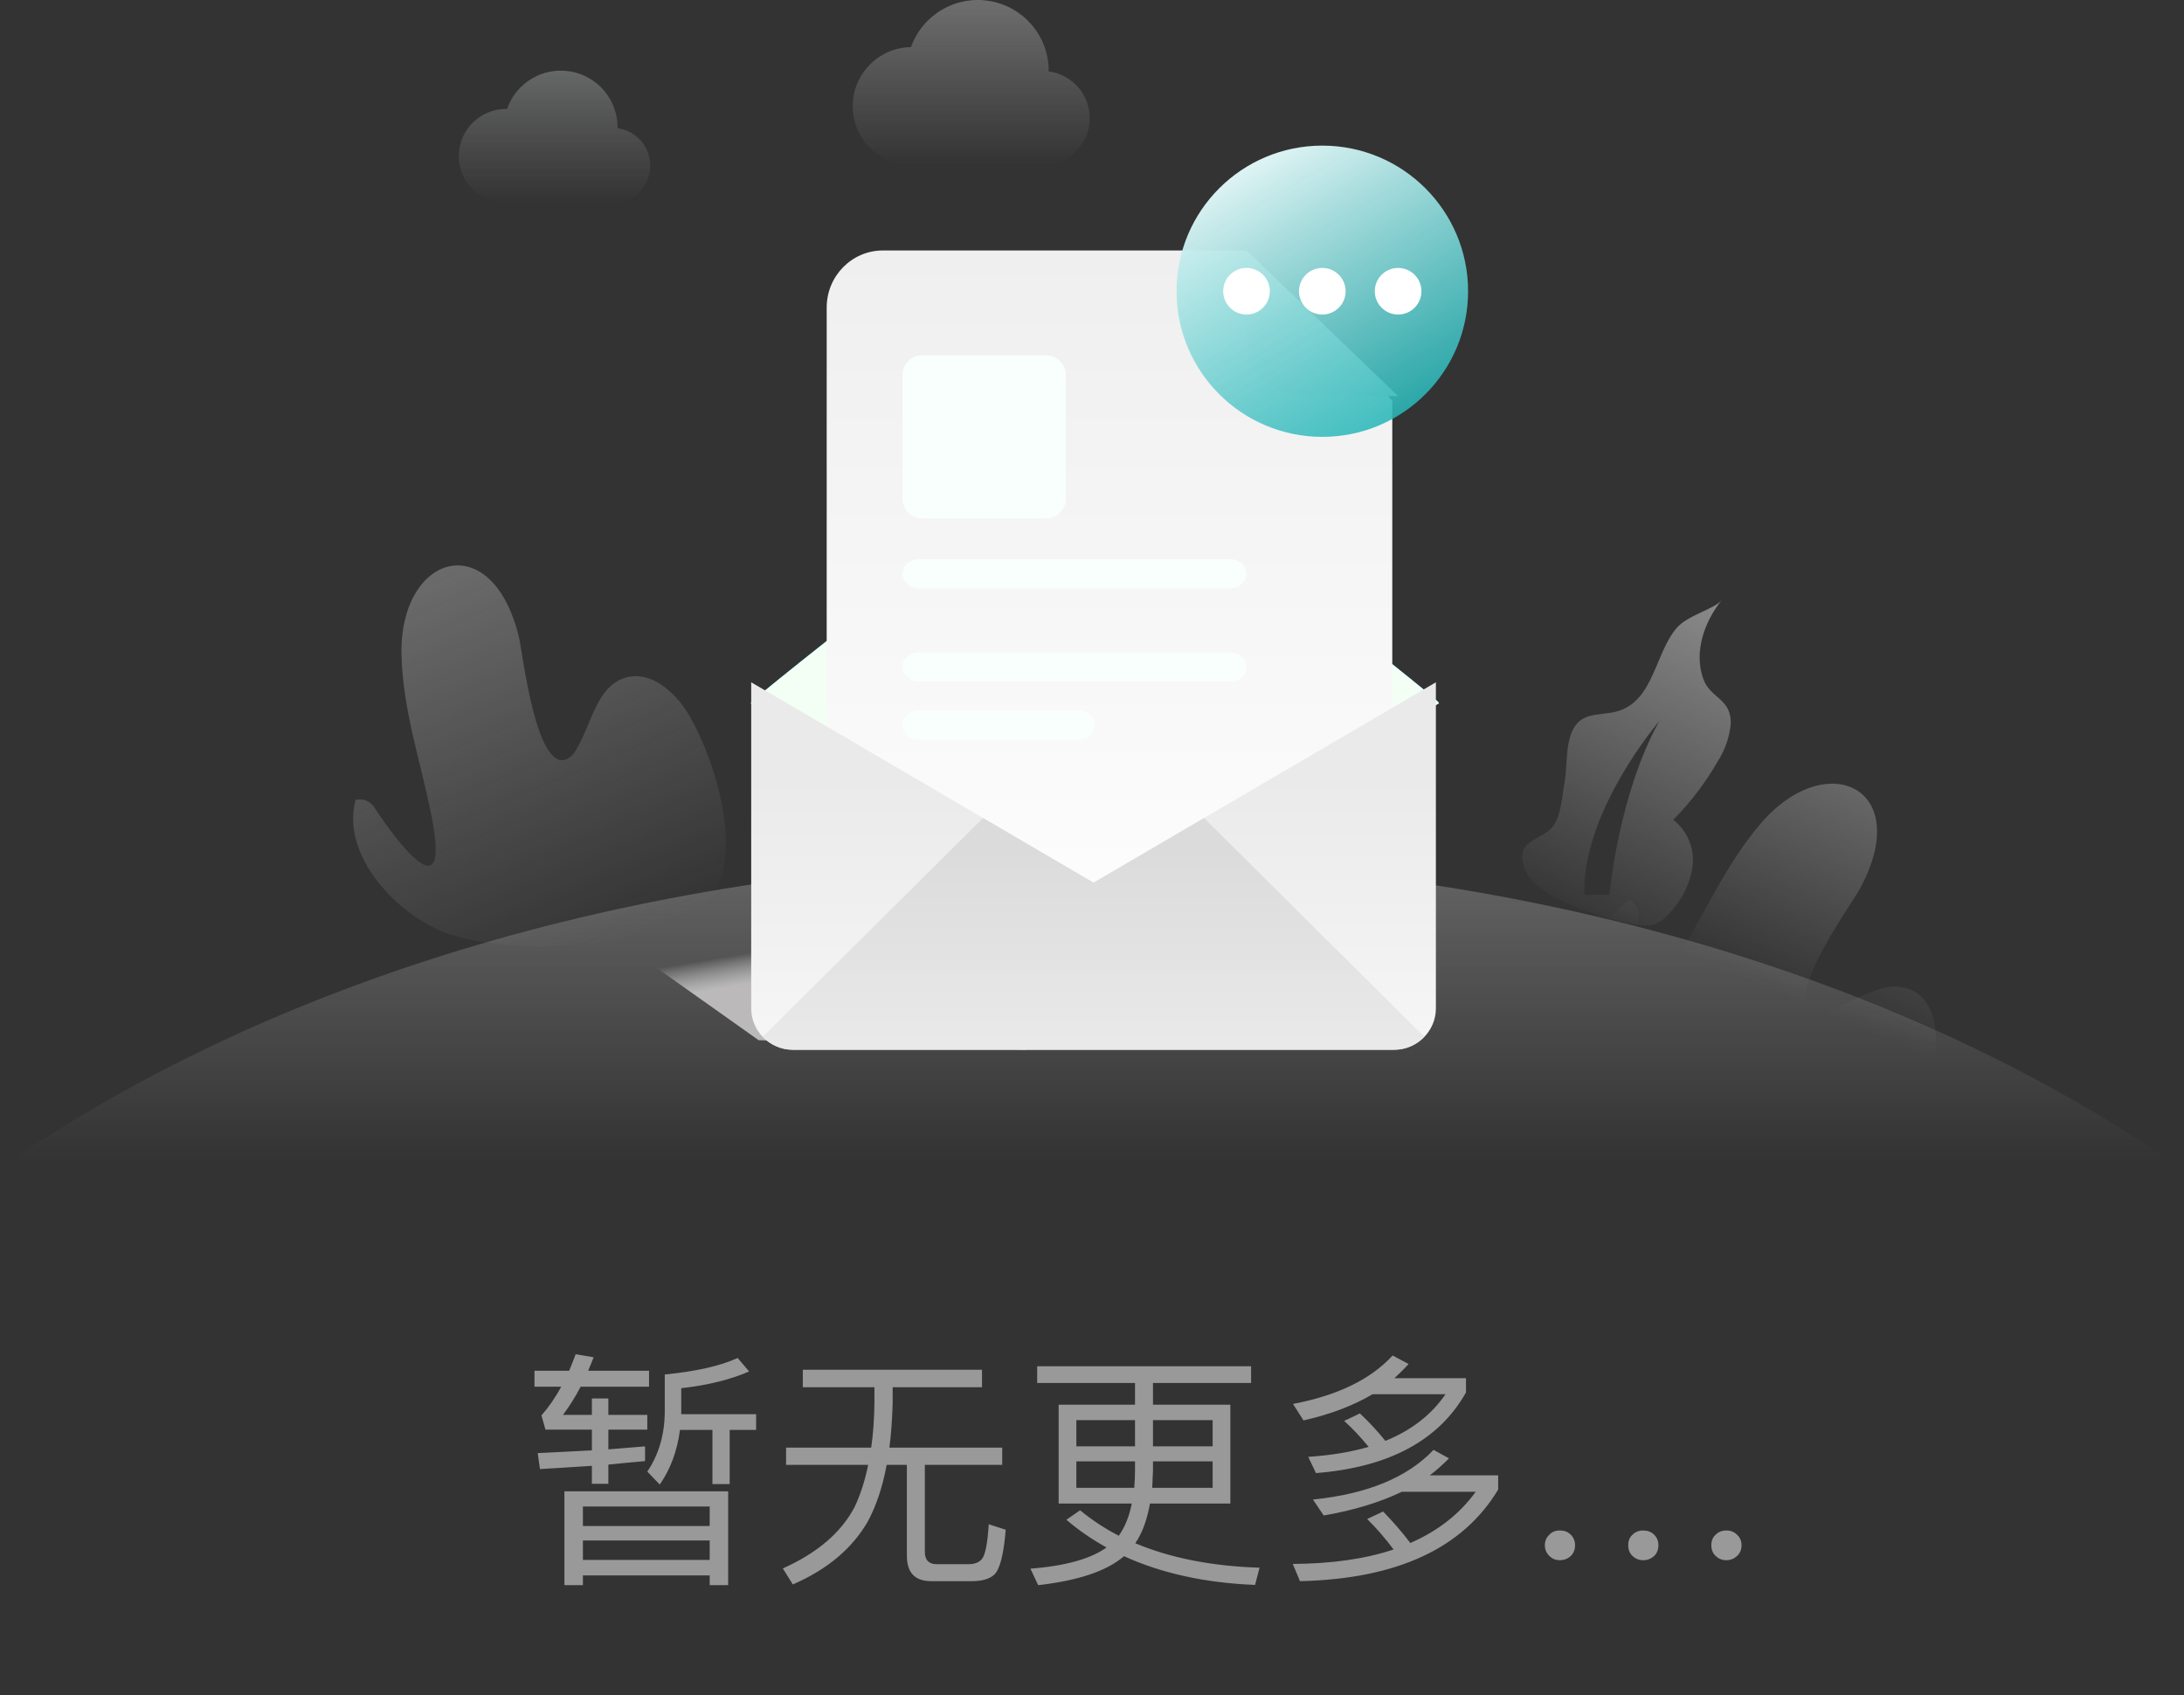 <svg width="210" height="163" viewBox="0 0 210 163" fill="none" xmlns="http://www.w3.org/2000/svg">
<rect x="0" y="0" width="210" height="163" fill="#333333" stroke="none"/>
<path d="M42.073 89.35C37.636 87.345 32.825 81.967 34.189 76.906C34.871 76.732 35.589 77.009 35.975 77.597C35.975 77.597 43.672 89.606 41.512 78.558C40.495 73.366 38.743 68.347 38.605 62.982C38.377 53.234 47.333 50.531 49.908 61.302C50.247 62.726 51.548 74.306 54.511 72.979C54.892 72.779 55.202 72.465 55.397 72.08C56.899 69.619 57.349 66.003 60.103 65.167C62.519 64.406 64.9 66.501 66.201 68.665C68.838 73.062 72.368 83.992 66.969 87.698C61.571 91.404 47.949 91.991 42.121 89.399L42.073 89.35Z" fill="url(#paint0_linear_249_690)"/>
<path d="M154.16 101.041C152.208 96.582 152.257 89.371 156.687 86.523C157.313 86.859 157.651 87.56 157.524 88.258C157.524 88.258 155.164 102.327 160.985 92.683C163.754 88.141 165.83 83.253 169.291 79.181C175.652 71.755 184.131 75.786 178.808 85.5C178.116 86.786 171.291 96.243 174.378 97.253C174.796 97.355 175.235 97.329 175.638 97.177C178.407 96.361 181.175 93.983 183.792 95.186C186.09 96.243 186.449 99.382 185.965 101.864C184.968 106.89 180.083 112.511 173.59 111.64C166.959 110.741 156.735 106.918 154.181 101.09L154.16 101.041Z" fill="url(#paint1_linear_249_690)"/>
<path d="M208.73 111.64C182.629 93.754 145.744 82.603 104.865 82.603C63.986 82.603 27.101 93.754 1 111.64H208.73Z" fill="url(#paint2_linear_249_690)"/>
<path d="M165.533 57.714C163.878 59.788 162.819 62.726 163.809 65.353C164.494 67.165 166.557 67.179 166.412 69.695C166.269 70.952 165.838 72.158 165.152 73.221C163.983 75.264 162.549 77.145 160.888 78.814C162.273 79.893 162.977 81.626 162.736 83.363C162.465 85.087 161.647 86.679 160.404 87.906C160.038 88.353 159.56 88.696 159.019 88.901C158.496 89.022 157.951 89.022 157.428 88.901C154.852 88.465 152.352 87.666 150.001 86.53C148.533 85.831 147.038 84.877 146.54 83.356C145.969 81.611 146.877 81.056 147.868 80.509L148.124 80.368C148.635 80.083 149.137 79.773 149.44 79.277C150.167 78.088 150.188 76.498 150.444 75.171C150.817 73.214 150.264 69.647 152.714 68.879C153.662 68.582 154.693 68.651 155.642 68.347C157.702 67.692 158.554 65.757 159.38 63.8L159.53 63.444C160.006 62.318 160.497 61.211 161.227 60.362C162.266 59.152 164.841 58.557 165.533 57.714ZM159.552 69.322C159.552 69.322 152.098 78.005 152.34 86.032H154.749C154.749 86.032 155.621 76.353 159.552 69.322Z" fill="url(#paint3_linear_249_690)"/>
<path d="M59.383 12.326C59.422 9.646 57.506 7.335 54.862 6.874C52.219 6.413 49.632 7.938 48.759 10.473C47.093 10.44 45.543 11.318 44.716 12.763C43.889 14.207 43.918 15.987 44.79 17.404C45.663 18.822 47.241 19.65 48.904 19.564H58.934C60.838 19.539 62.401 18.052 62.519 16.153C62.637 14.255 61.27 12.586 59.383 12.326Z" fill="url(#paint4_linear_249_690)"/>
<path d="M100.837 6.837V6.802C100.833 3.49 98.443 0.661 95.174 0.099C91.906 -0.462 88.707 1.407 87.596 4.528C84.451 4.577 81.943 7.163 81.993 10.304C82.042 13.444 84.632 15.95 87.776 15.9H100.234C102.635 15.905 104.624 14.042 104.774 11.649C104.924 9.256 103.184 7.16 100.802 6.864L100.837 6.837Z" fill="url(#paint5_linear_249_690)"/>
<path d="M46.412 81.2H72.476L98.701 100.927L72.944 100.004L46.412 81.2Z" fill="url(#paint6_linear_249_690)"/>
<path d="M138.358 67.623L105.28 86.8L72.202 67.623C72.202 67.607 72.202 67.586 72.208 67.57C72.234 67.448 74.06 65.95 76.845 63.726C76.871 63.705 76.893 63.684 76.92 63.662C86.054 56.372 105.28 41.44 105.28 41.44C105.28 41.44 124.507 56.372 133.641 63.662C136.468 65.918 138.326 67.443 138.353 67.57C138.358 67.586 138.358 67.607 138.358 67.623Z" fill="#00AEF0"/>
<path d="M138.358 67.623L105.28 86.8L72.202 67.623C72.202 67.607 72.202 67.586 72.208 67.57C72.234 67.448 74.06 65.95 76.845 63.726C76.871 63.705 76.893 63.684 76.92 63.662C86.054 56.372 105.28 41.44 105.28 41.44C105.28 41.44 124.507 56.372 133.641 63.662C136.468 65.918 138.326 67.443 138.353 67.57C138.358 67.586 138.358 67.607 138.358 67.623Z" fill="#F3FFF5"/>
<path d="M119.671 24.08H84.892C81.909 24.08 79.49 26.537 79.49 29.568V82.993C79.49 86.023 81.909 88.48 84.892 88.48H128.472C131.455 88.48 133.873 86.023 133.873 82.993V38.509L119.671 24.08Z" fill="url(#paint7_linear_249_690)"/>
<path d="M119.857 32.755C119.857 35.696 122.339 38.08 125.401 38.08H134.434L119.857 24.08V32.755Z" fill="#E8E8E8"/>
<path d="M100.571 34.16H88.685C87.632 34.16 86.779 35.013 86.779 36.064V47.936C86.779 48.988 87.632 49.84 88.685 49.84H100.571C101.624 49.84 102.477 48.988 102.477 47.936V36.064C102.477 35.013 101.624 34.16 100.571 34.16Z" fill="#F9FFFD"/>
<path d="M118.249 53.76H88.387C87.499 53.76 86.779 54.386 86.779 55.16C86.779 55.933 87.499 56.56 88.387 56.56H118.249C119.137 56.56 119.857 55.933 119.857 55.16C119.857 54.386 119.138 53.76 118.249 53.76Z" fill="#F9FFFD"/>
<path d="M118.249 62.72H88.387C87.499 62.72 86.779 63.346 86.779 64.12C86.779 64.893 87.499 65.52 88.387 65.52H118.249C119.137 65.52 119.857 64.893 119.857 64.12C119.857 63.346 119.138 62.72 118.249 62.72Z" fill="#F9FFFD"/>
<path d="M103.756 68.32H88.303C87.462 68.32 86.779 68.947 86.779 69.72C86.779 70.493 87.462 71.12 88.303 71.12H103.756C104.598 71.12 105.28 70.494 105.28 69.72C105.28 68.947 104.598 68.32 103.756 68.32Z" fill="#F9FFFD"/>
<path d="M138.066 65.596V96.945C138.066 99.136 136.262 100.926 134.055 100.926H76.232C74.025 100.926 72.231 99.136 72.231 96.945V65.596L105.149 84.862L138.066 65.596Z" fill="url(#paint8_linear_249_690)"/>
<path opacity="0.797" d="M136.954 99.679L115.767 78.647L105.149 84.862L94.526 78.644L73.338 99.677C74.067 100.442 75.091 100.926 76.232 100.926H134.055C135.196 100.927 136.222 100.443 136.954 99.679Z" fill="url(#paint9_linear_249_690)"/>
<path d="M127.146 42C134.886 42 141.162 35.732 141.162 28C141.162 20.268 134.886 14 127.146 14C119.405 14 113.129 20.268 113.129 28C113.129 35.732 119.405 42 127.146 42Z" fill="url(#paint10_linear_249_690)"/>
<path d="M119.857 30.24C121.096 30.24 122.1 29.237 122.1 28C122.1 26.763 121.096 25.76 119.857 25.76C118.619 25.76 117.615 26.763 117.615 28C117.615 29.237 118.619 30.24 119.857 30.24Z" fill="white"/>
<path d="M127.146 30.24C128.384 30.24 129.388 29.237 129.388 28C129.388 26.763 128.384 25.76 127.146 25.76C125.907 25.76 124.903 26.763 124.903 28C124.903 29.237 125.907 30.24 127.146 30.24Z" fill="white"/>
<path d="M134.434 30.24C135.673 30.24 136.677 29.237 136.677 28C136.677 26.763 135.673 25.76 134.434 25.76C133.195 25.76 132.191 26.763 132.191 28C132.191 29.237 133.195 30.24 134.434 30.24Z" fill="white"/>
<path d="M62.024 139.056C60.92 139.152 59.744 139.248 58.496 139.344V137.448H62.24V136.032H58.496V134.448H56.912V136.032H54.128C54.728 135.24 55.304 134.328 55.832 133.32H62.408V131.784H56.552C56.744 131.352 56.912 130.92 57.08 130.488L55.352 130.2C55.16 130.728 54.944 131.256 54.728 131.784H51.392V133.32H53.96C53.384 134.4 52.736 135.312 52.064 136.08L52.448 137.448H56.912V139.44C55.28 139.536 53.528 139.608 51.704 139.704L51.92 141.24C53.648 141.144 55.328 141.024 56.912 140.928V142.656H58.496V140.808C59.72 140.688 60.896 140.568 62.024 140.472V139.056ZM65.384 137.472H68.504V142.68H70.16V137.472H72.704V135.96H65.504V133.464C68.096 133.176 70.256 132.624 72.032 131.856L70.928 130.56C69.248 131.328 66.896 131.856 63.92 132.144V135.912C63.872 138.072 63.296 139.92 62.24 141.48L63.44 142.728C64.472 141.24 65.12 139.488 65.384 137.472ZM70.016 143.376H54.272V152.4H56.048V151.464H68.24V152.4H70.016V143.376ZM56.048 149.976V148.104H68.24V149.976H56.048ZM56.048 146.712V144.84H68.24V146.712H56.048ZM77.192 131.688V133.368H84.08V134.976C84.056 136.464 83.96 137.88 83.768 139.176H75.584V140.832H83.48C83.168 142.344 82.736 143.712 82.16 144.912C80.864 147.36 78.584 149.304 75.272 150.792L76.232 152.328C79.568 150.888 81.968 148.848 83.456 146.256C84.272 144.72 84.872 142.92 85.256 140.832H87.2V149.568C87.2 151.2 87.968 152.016 89.552 152.016H93.44C94.448 152.016 95.168 151.8 95.624 151.368C96.152 150.84 96.512 149.424 96.704 147.072L95.072 146.544C94.952 148.416 94.736 149.52 94.4 149.904C94.136 150.216 93.704 150.384 93.128 150.384H90.08C89.312 150.384 88.928 149.976 88.928 149.208V140.832H96.368V139.176H85.52C85.688 137.88 85.784 136.464 85.832 134.976V133.368H94.424V131.688H77.192ZM99.728 131.352V132.96H109.136V135.048H101.792V144.552H108.824C108.584 145.8 108.152 146.832 107.576 147.648C106.232 146.952 104.984 146.136 103.856 145.2L102.536 146.112C103.712 147.12 105.008 148.008 106.4 148.776C104.864 149.88 102.416 150.552 99.08 150.816L99.824 152.4C103.64 151.968 106.4 151.056 108.08 149.616C111.656 151.248 115.856 152.184 120.68 152.376L121.112 150.72C116.504 150.576 112.52 149.784 109.16 148.368C109.832 147.408 110.288 146.136 110.576 144.552H118.304V135.048H110.864V132.96H120.296V131.352H99.728ZM116.6 143.04H110.792L110.864 141.336V140.496H116.6V143.04ZM109.064 143.04H103.496V140.496H109.136V141.336C109.136 141.912 109.112 142.488 109.064 143.04ZM103.496 139.056V136.536H109.136V139.056H103.496ZM110.864 136.536H116.6V139.056H110.864V136.536ZM133.904 130.32C131.792 132.624 128.6 134.16 124.328 134.976L125.336 136.56C127.904 135.984 130.112 135.144 131.984 134.04H138.992C137.648 136.008 135.704 137.52 133.208 138.528C132.44 137.568 131.624 136.704 130.76 135.888L129.248 136.608C130.064 137.352 130.856 138.192 131.6 139.104C129.872 139.608 127.952 139.92 125.792 140.064L126.536 141.624C133.544 141.072 138.368 138.48 140.96 133.872V132.504H134.072C134.552 132.072 135.008 131.616 135.44 131.136L133.904 130.32ZM132.992 145.32L131.456 146.04C132.344 146.904 133.184 147.888 134 148.968C131.288 149.88 128.048 150.336 124.304 150.36L125 152.016C134.312 151.8 140.648 148.872 144.056 143.208V141.84H137.48C138.152 141.336 138.752 140.784 139.328 140.208L137.84 139.392C135.344 142.032 131.48 143.64 126.248 144.168L127.28 145.704C130.184 145.2 132.68 144.432 134.792 143.424H141.896C140.36 145.536 138.272 147.192 135.608 148.344C134.792 147.264 133.904 146.256 132.992 145.32ZM149.984 147.144C149.576 147.144 149.24 147.264 148.976 147.552C148.688 147.816 148.544 148.152 148.544 148.56C148.544 148.968 148.688 149.304 148.976 149.592C149.24 149.856 149.576 150 149.984 150C150.392 150 150.752 149.856 151.04 149.592C151.304 149.328 151.448 148.992 151.448 148.56C151.448 148.152 151.304 147.816 151.04 147.552C150.752 147.264 150.416 147.144 149.984 147.144ZM158 147.144C157.592 147.144 157.256 147.264 156.968 147.552C156.68 147.816 156.56 148.152 156.56 148.56C156.56 148.968 156.68 149.304 156.968 149.592C157.256 149.856 157.592 150 158 150C158.408 150 158.768 149.856 159.056 149.592C159.32 149.328 159.464 148.992 159.464 148.56C159.464 148.152 159.32 147.816 159.056 147.552C158.768 147.264 158.408 147.144 158 147.144ZM165.992 147.144C165.584 147.144 165.248 147.264 164.96 147.552C164.672 147.816 164.552 148.152 164.552 148.56C164.552 148.968 164.672 149.304 164.96 149.592C165.248 149.856 165.584 150 165.992 150C166.4 150 166.736 149.856 167.024 149.592C167.312 149.328 167.456 148.992 167.456 148.56C167.456 148.152 167.312 147.816 167.024 147.552C166.736 147.264 166.4 147.144 165.992 147.144Z" fill="#999999"/>
<defs>
<linearGradient id="paint0_linear_249_690" x1="17.101" y1="-13.754" x2="60.209" y2="90.337" gradientUnits="userSpaceOnUse">
<stop stop-color="#D2D2D2"/>
<stop offset="1" stop-color="#D2D2D2" stop-opacity="0"/>
</linearGradient>
<linearGradient id="paint1_linear_249_690" x1="192.465" y1="35.009" x2="167.417" y2="94.034" gradientUnits="userSpaceOnUse">
<stop stop-color="#D2D2D2"/>
<stop offset="1" stop-color="#D2D2D2" stop-opacity="0"/>
</linearGradient>
<linearGradient id="paint2_linear_249_690" x1="104.865" y1="18.385" x2="104.865" y2="111.64" gradientUnits="userSpaceOnUse">
<stop stop-color="#D2D2D2"/>
<stop offset="1" stop-color="#D2D2D2" stop-opacity="0"/>
</linearGradient>
<linearGradient id="paint3_linear_249_690" x1="166.435" y1="27.13" x2="139.759" y2="83.685" gradientUnits="userSpaceOnUse">
<stop stop-color="#D2D2D2"/>
<stop offset="1" stop-color="#D2D2D2" stop-opacity="0"/>
</linearGradient>
<linearGradient id="paint4_linear_249_690" x1="53.321" y1="-22.613" x2="53.321" y2="19.57" gradientUnits="userSpaceOnUse">
<stop stop-color="#EDFBFF"/>
<stop offset="1" stop-color="#D2D2D2" stop-opacity="0"/>
</linearGradient>
<linearGradient id="paint5_linear_249_690" x1="93.388" y1="-26.905" x2="93.388" y2="15.901" gradientUnits="userSpaceOnUse">
<stop stop-color="#D2D2D2"/>
<stop offset="1" stop-color="#D2D2D2" stop-opacity="0"/>
</linearGradient>
<linearGradient id="paint6_linear_249_690" x1="81.641" y1="89.974" x2="82.132" y2="92.887" gradientUnits="userSpaceOnUse">
<stop stop-color="#EBEBEB" stop-opacity="0"/>
<stop offset="1" stop-color="#BBB9B9"/>
</linearGradient>
<linearGradient id="paint7_linear_249_690" x1="106.682" y1="24.08" x2="106.682" y2="88.48" gradientUnits="userSpaceOnUse">
<stop stop-color="#EFEFEF"/>
<stop offset="1" stop-color="#FDFDFD"/>
</linearGradient>
<linearGradient id="paint8_linear_249_690" x1="105.149" y1="74.746" x2="105.149" y2="100.926" gradientUnits="userSpaceOnUse">
<stop stop-color="#EAEAEA"/>
<stop offset="1" stop-color="#F6F6F6"/>
</linearGradient>
<linearGradient id="paint9_linear_249_690" x1="105.146" y1="83.135" x2="105.146" y2="100.926" gradientUnits="userSpaceOnUse">
<stop stop-color="#D7D7D7"/>
<stop offset="1" stop-color="#E6E6E6"/>
</linearGradient>
<linearGradient id="paint10_linear_249_690" x1="118.069" y1="12.601" x2="136.842" y2="44.522" gradientUnits="userSpaceOnUse">
<stop stop-color="#FAFFFF"/>
<stop offset="1" stop-color="#09ABAD" stop-opacity="0.86"/>
</linearGradient>
</defs>
</svg>
